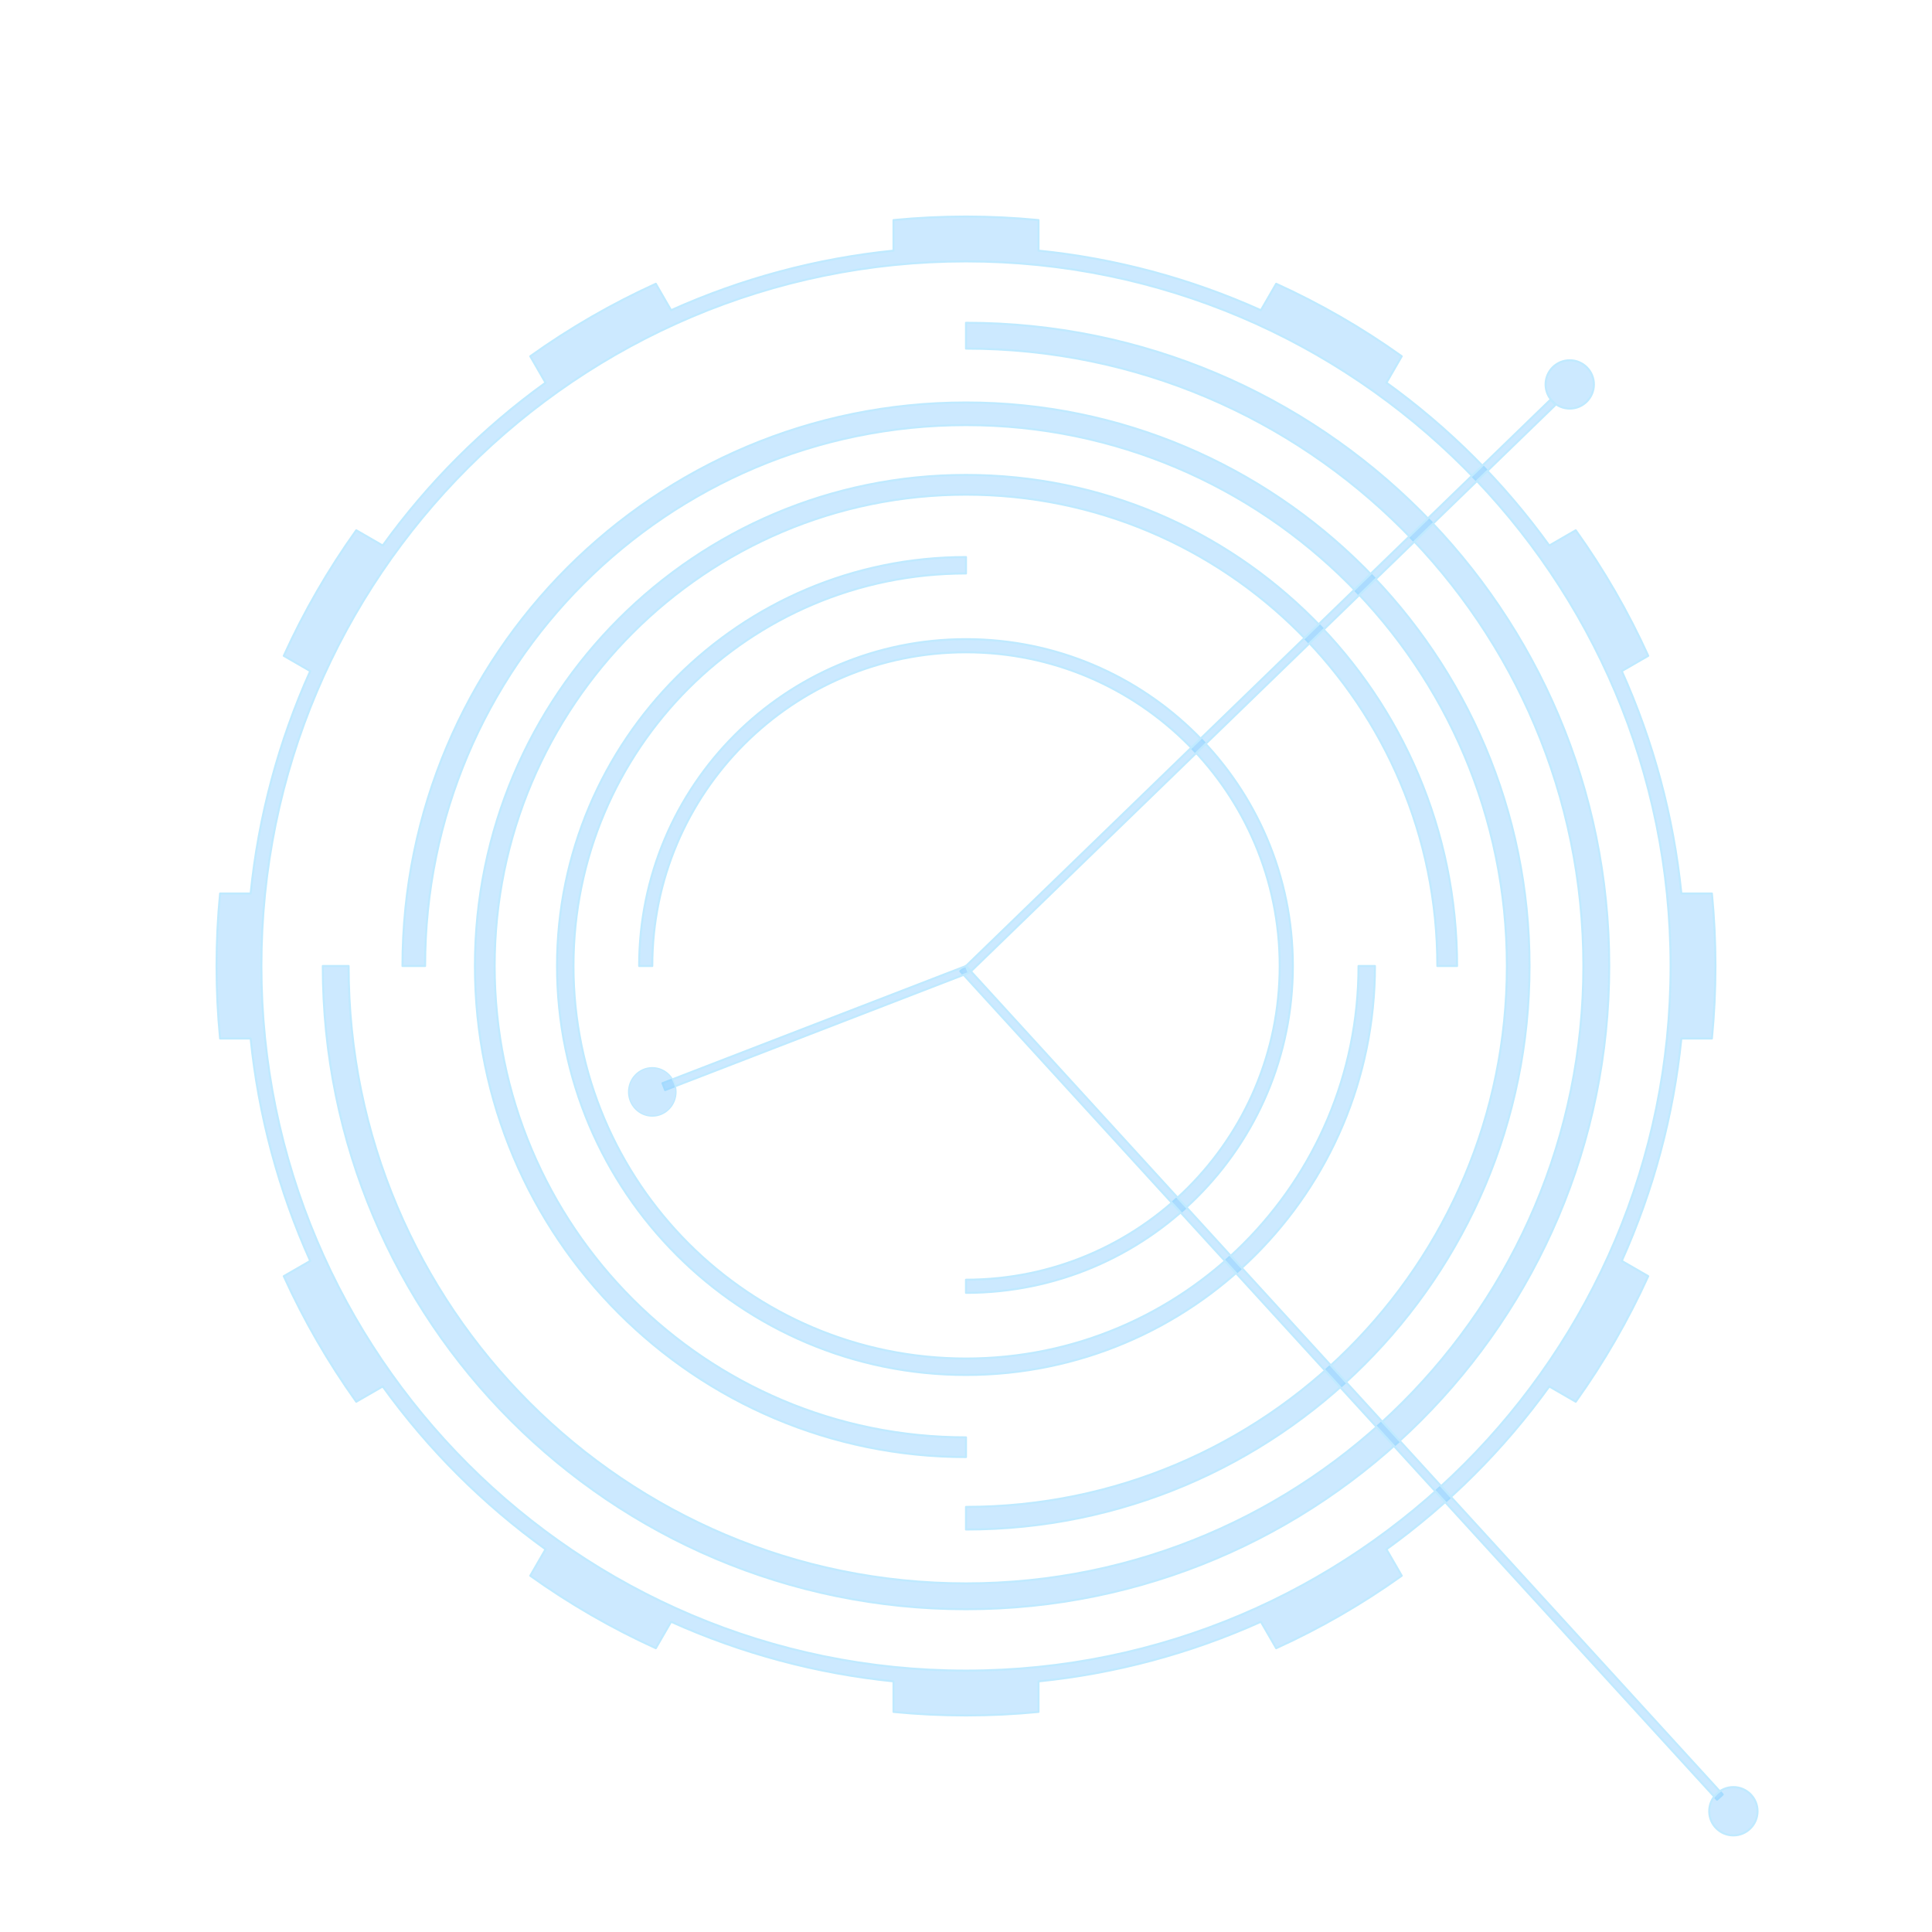<?xml version='1.0' encoding='utf-8'?>
<svg xmlns="http://www.w3.org/2000/svg" width="100%" height="100%" viewBox="0 0 4000 4000" version="1.1" style="fill-rule:evenodd;clip-rule:evenodd;stroke-linejoin:round;stroke-miterlimit:2;stroke-width:4.226;stroke:#C0EAFF;stroke-opacity:1;fill:#6EBFFF;fill-opacity:0.35"><path d="M2000,3166.67c644.333,0 1166.67,-522.335 1166.67,-1166.67c0,-643.902 -522.766,-1166.67 -1166.67,-1166.67c-644.333,-0 -1166.67,522.335 -1166.67,1166.67l46.782,0c0,-618.496 501.39,-1119.89 1119.89,-1119.89c618.082,0 1119.89,501.804 1119.89,1119.89c-0,618.496 -501.39,1119.89 -1119.89,1119.89l0,46.782Z"></path>
  <path d="M3016.67,2000c0,-561.491 -455.178,-1016.67 -1016.67,-1016.67c-561.115,-0 -1016.67,455.553 -1016.67,1016.67c-0,561.491 455.178,1016.67 1016.67,1016.67l0,-40.767c-538.975,-0 -975.901,-436.926 -975.901,-975.901c0,-538.614 437.287,-975.901 975.901,-975.901c538.975,0 975.901,436.926 975.901,975.901l40.767,-0Z"></path>
  <path d="M2000,1153.33c-467.602,-0 -846.668,379.066 -846.668,846.668c-0,467.289 379.379,846.668 846.668,846.668c467.602,0 846.669,-379.066 846.668,-846.668l-33.95,-0c-0,448.851 -363.866,812.718 -812.718,812.718c-448.551,-0 -812.718,-364.167 -812.718,-812.718c0,-448.851 363.866,-812.717 812.718,-812.718l-0,-33.95Z"></path>
  <path d="M2000,2676.67c373.714,0 676.668,-302.954 676.668,-676.668c0,-373.463 -303.205,-676.668 -676.668,-676.668c-373.714,-0 -676.669,302.954 -676.668,676.668l27.134,0c-0.001,-358.728 290.806,-649.534 649.534,-649.534c358.488,-0 649.534,291.046 649.534,649.534c0,358.728 -290.806,649.534 -649.534,649.534l0,27.134Z"></path>
  <path d="M668.332,2000c-0,735.46 596.208,1331.67 1331.67,1331.67c734.968,0 1331.67,-596.7 1331.67,-1331.67c0,-735.46 -596.208,-1331.67 -1331.67,-1331.67l-0,53.399c705.969,-0 1278.27,572.3 1278.27,1278.27c0,705.496 -572.773,1278.27 -1278.27,1278.27c-705.969,0 -1278.27,-572.3 -1278.27,-1278.27l-53.399,0Z"></path>
  <path d="M2150.06,455.669c-99.806,-9.698 -200.318,-9.698 -300.124,0l-0,63.25c-159.14,16.124 -314.64,57.79 -460.52,123.396l-31.626,-54.776c-91.284,41.504 -178.329,91.76 -259.915,150.062l31.625,54.777c-129.757,93.533 -243.591,207.367 -337.124,337.124l-54.777,-31.625c-58.302,81.586 -108.558,168.631 -150.062,259.915l54.776,31.626c-65.606,145.88 -107.272,301.38 -123.396,460.52l-63.25,-0c-9.698,99.806 -9.698,200.318 0,300.124l63.25,0c16.124,159.14 57.79,314.64 123.396,460.52l-54.776,31.626c41.504,91.284 91.76,178.329 150.062,259.915l54.777,-31.625c93.533,129.757 207.367,243.591 337.124,337.124l-31.625,54.777c81.586,58.302 168.631,108.558 259.915,150.062l31.626,-54.776c145.88,65.606 301.38,107.272 460.52,123.396l-0,63.25c99.806,9.698 200.318,9.698 300.124,-0l0,-63.25c159.14,-16.124 314.64,-57.79 460.52,-123.396l31.626,54.776c91.284,-41.504 178.329,-91.76 259.915,-150.062l-31.625,-54.777c129.757,-93.533 243.591,-207.367 337.124,-337.124l54.777,31.625c58.302,-81.586 108.558,-168.631 150.062,-259.915l-54.776,-31.626c65.606,-145.88 107.272,-301.38 123.396,-460.52l63.25,0c9.698,-99.806 9.698,-200.318 -0,-300.124l-63.25,-0c-16.124,-159.14 -57.79,-314.64 -123.396,-460.52l54.776,-31.626c-41.504,-91.284 -91.76,-178.329 -150.062,-259.915l-54.777,31.625c-93.533,-129.757 -207.367,-243.591 -337.124,-337.124l31.625,-54.777c-81.586,-58.302 -168.631,-108.558 -259.915,-150.062l-31.626,54.776c-145.88,-65.606 -301.38,-107.272 -460.52,-123.396l0,-63.25Zm-150.062,85.478c805.163,-0 1458.85,653.69 1458.85,1458.85c0,805.163 -653.69,1458.85 -1458.85,1458.85c-805.163,0 -1458.85,-653.69 -1458.85,-1458.85c-0,-805.163 653.69,-1458.85 1458.85,-1458.85Z"></path>
  <path d="M3220.54,838.221l-10.439,-10.773l-1210.1,1172.55l10.438,10.772l1210.1,-1172.55Z"></path>
  <path d="M3554.94,3726.08l11.794,-10.772l-1566.73,-1715.31l-11.794,10.772l1566.73,1715.31Z"></path>
  <path d="M1377.07,2256.91l-5.503,-14.251l628.438,-242.657l5.503,14.251l-628.438,242.657Z"></path>
  <circle cx="3377.5" cy="777.5" r="50" style="" transform="matrix(1, 0, 0, 1, -127.5, 18.415)"></circle>
  <circle cx="3566.73" cy="3726.08" r="50" style="" transform="matrix(1, 0, 0, 1, 22.051, 23.912)"></circle>
  <circle cx="1371.56" cy="2238.33" r="77.5" style="" transform="matrix(0.632, 0, 0, 0.645, 483.668, 816.912)"></circle>
</svg>